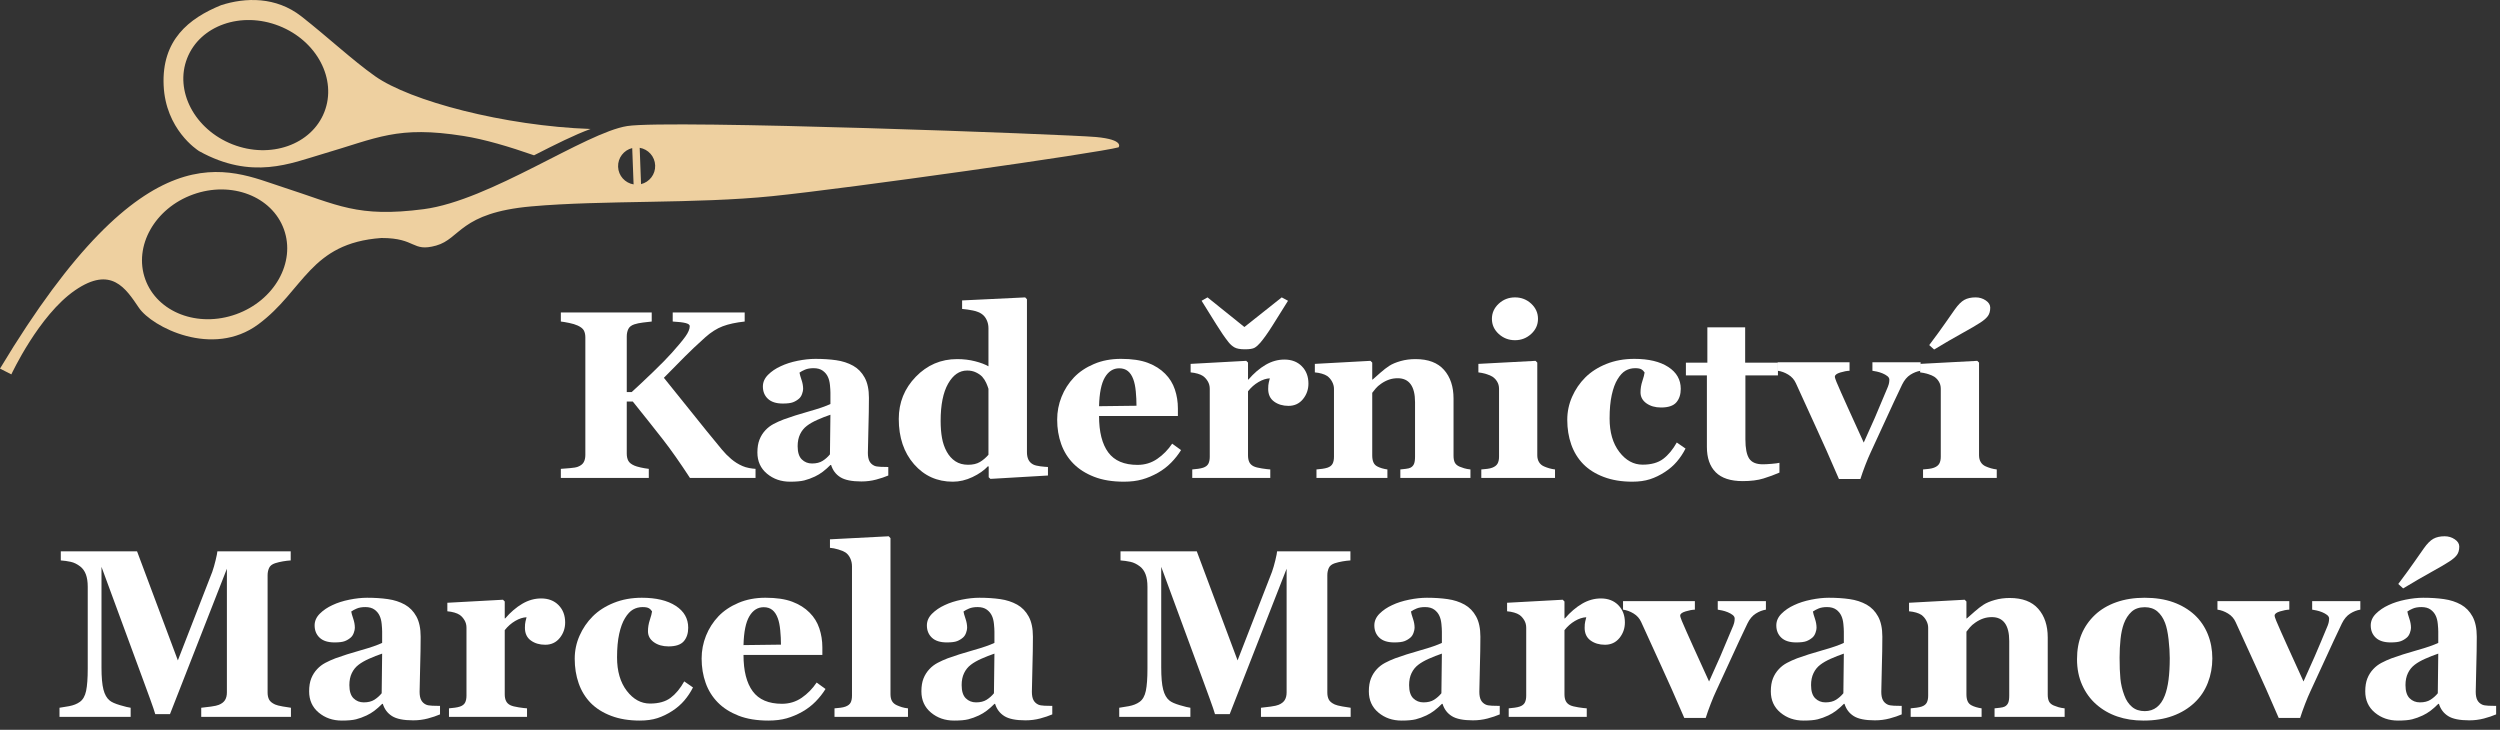 <?xml version="1.0" encoding="UTF-8" standalone="no"?><!DOCTYPE svg PUBLIC "-//W3C//DTD SVG 1.1//EN" "http://www.w3.org/Graphics/SVG/1.1/DTD/svg11.dtd"><svg width="100%" height="100%" viewBox="0 0 161 47" version="1.1" xmlns="http://www.w3.org/2000/svg" xmlns:xlink="http://www.w3.org/1999/xlink" xml:space="preserve" xmlns:serif="http://www.serif.com/" style="fill-rule:evenodd;clip-rule:evenodd;stroke-linejoin:round;stroke-miterlimit:1.414;"><rect x="0" y="0" width="161" height="47" fill="#333333" stroke="none"/><path d="M48.656,30.78l-4.222,0c-0.636,-0.976 -1.209,-1.793 -1.72,-2.449c-0.511,-0.656 -1.164,-1.479 -1.961,-2.471l-0.39,0l0,3.35c0,0.181 0.032,0.333 0.097,0.459c0.065,0.125 0.196,0.23 0.391,0.315c0.09,0.04 0.224,0.08 0.402,0.12c0.178,0.04 0.354,0.07 0.529,0.09l0,0.586l-5.664,0l0,-0.586c0.136,-0.01 0.327,-0.025 0.575,-0.045c0.248,-0.02 0.422,-0.05 0.522,-0.09c0.18,-0.07 0.306,-0.168 0.376,-0.293c0.07,-0.125 0.105,-0.283 0.105,-0.473l0,-7.557c0,-0.175 -0.03,-0.323 -0.09,-0.443c-0.06,-0.121 -0.191,-0.228 -0.391,-0.323c-0.155,-0.071 -0.343,-0.128 -0.563,-0.173c-0.221,-0.045 -0.398,-0.075 -0.534,-0.09l0,-0.586l5.852,0l0,0.586c-0.155,0.015 -0.342,0.036 -0.559,0.064c-0.218,0.027 -0.405,0.066 -0.56,0.116c-0.195,0.065 -0.326,0.168 -0.391,0.308c-0.065,0.14 -0.097,0.295 -0.097,0.466l0,3.59l0.315,0c0.391,-0.355 0.846,-0.783 1.367,-1.284c0.521,-0.501 0.924,-0.912 1.21,-1.232c0.4,-0.446 0.695,-0.799 0.882,-1.059c0.188,-0.261 0.282,-0.486 0.282,-0.676c0,-0.085 -0.09,-0.151 -0.27,-0.196c-0.181,-0.045 -0.456,-0.077 -0.827,-0.097l0,-0.586l4.635,0l0,0.586c-0.56,0.06 -1.03,0.161 -1.411,0.304c-0.38,0.143 -0.758,0.382 -1.133,0.717c-0.534,0.48 -0.975,0.897 -1.323,1.249c-0.347,0.353 -0.793,0.804 -1.337,1.354c0.48,0.587 1.057,1.305 1.733,2.154c0.675,0.85 1.348,1.678 2.018,2.485c0.17,0.205 0.365,0.402 0.585,0.59c0.22,0.187 0.462,0.339 0.727,0.454c0.125,0.055 0.268,0.098 0.428,0.128c0.16,0.03 0.297,0.047 0.412,0.052l0,0.586Z" style="fill:#fff;fill-rule:nonzero;"/><path d="M57.205,30.623c-0.22,0.095 -0.48,0.182 -0.78,0.262c-0.3,0.081 -0.617,0.121 -0.952,0.121c-0.615,0 -1.067,-0.092 -1.357,-0.275c-0.29,-0.182 -0.487,-0.444 -0.592,-0.785l-0.045,0c-0.171,0.171 -0.335,0.316 -0.493,0.436c-0.158,0.12 -0.328,0.223 -0.508,0.308c-0.236,0.11 -0.463,0.193 -0.681,0.248c-0.218,0.055 -0.523,0.083 -0.914,0.083c-0.582,0 -1.079,-0.172 -1.49,-0.516c-0.411,-0.343 -0.617,-0.798 -0.617,-1.365c0,-0.326 0.045,-0.603 0.136,-0.831c0.09,-0.229 0.218,-0.431 0.383,-0.606c0.151,-0.161 0.325,-0.294 0.523,-0.399c0.198,-0.105 0.415,-0.203 0.651,-0.293c0.451,-0.166 0.993,-0.337 1.625,-0.516c0.632,-0.178 1.094,-0.337 1.385,-0.477l0,-0.721c0,-0.126 -0.01,-0.291 -0.03,-0.496c-0.02,-0.206 -0.063,-0.378 -0.128,-0.519c-0.07,-0.16 -0.181,-0.295 -0.331,-0.405c-0.15,-0.11 -0.348,-0.166 -0.593,-0.166c-0.221,0 -0.405,0.032 -0.553,0.094c-0.148,0.063 -0.267,0.127 -0.357,0.192c0.015,0.1 0.058,0.253 0.128,0.458c0.071,0.206 0.106,0.403 0.106,0.594c0,0.085 -0.023,0.191 -0.068,0.319c-0.045,0.128 -0.11,0.229 -0.196,0.304c-0.115,0.1 -0.245,0.178 -0.388,0.233c-0.143,0.055 -0.363,0.083 -0.659,0.083c-0.422,0 -0.741,-0.102 -0.957,-0.305c-0.216,-0.202 -0.324,-0.467 -0.324,-0.792c0,-0.281 0.112,-0.532 0.334,-0.755c0.223,-0.223 0.495,-0.407 0.816,-0.552c0.315,-0.15 0.678,-0.267 1.089,-0.35c0.41,-0.082 0.791,-0.123 1.142,-0.123c0.485,0 0.931,0.028 1.337,0.086c0.405,0.058 0.771,0.176 1.096,0.357c0.311,0.175 0.558,0.429 0.74,0.762c0.183,0.333 0.275,0.768 0.275,1.304c0,0.565 -0.012,1.237 -0.034,2.013c-0.023,0.776 -0.034,1.287 -0.034,1.532c0,0.226 0.034,0.403 0.101,0.534c0.068,0.13 0.172,0.227 0.312,0.293c0.085,0.04 0.219,0.063 0.402,0.071c0.183,0.007 0.349,0.011 0.5,0.011l0,0.549Zm-3.726,-3.914c-0.282,0.095 -0.561,0.204 -0.837,0.327c-0.277,0.123 -0.503,0.253 -0.679,0.388c-0.186,0.141 -0.331,0.32 -0.437,0.539c-0.105,0.218 -0.158,0.475 -0.158,0.771c0,0.392 0.089,0.676 0.267,0.851c0.179,0.176 0.399,0.264 0.66,0.264c0.276,0 0.504,-0.057 0.682,-0.17c0.179,-0.113 0.336,-0.252 0.471,-0.418l0.031,-2.552Z" style="fill:#fff;fill-rule:nonzero;"/><path d="M67.489,30.623l-3.704,0.217l-0.113,-0.105l0,-0.691l-0.052,-0.015c-0.245,0.266 -0.576,0.497 -0.994,0.695c-0.418,0.198 -0.839,0.297 -1.264,0.297c-1.011,0 -1.843,-0.376 -2.499,-1.127c-0.655,-0.751 -0.982,-1.723 -0.982,-2.915c0,-1.056 0.366,-1.963 1.099,-2.719c0.733,-0.756 1.619,-1.134 2.659,-1.134c0.41,0 0.796,0.046 1.156,0.139c0.36,0.092 0.647,0.201 0.862,0.326l0,-2.456c0,-0.185 -0.037,-0.359 -0.112,-0.522c-0.075,-0.163 -0.176,-0.289 -0.301,-0.38c-0.155,-0.11 -0.349,-0.189 -0.582,-0.236c-0.233,-0.048 -0.467,-0.082 -0.702,-0.102l0,-0.548l4.063,-0.195l0.113,0.12l0,9.848c0,0.19 0.032,0.351 0.094,0.481c0.062,0.13 0.163,0.233 0.302,0.308c0.105,0.055 0.258,0.095 0.46,0.12c0.201,0.025 0.367,0.04 0.497,0.045l0,0.549Zm-3.832,-1.338l0,-4.244c-0.035,-0.115 -0.083,-0.243 -0.146,-0.383c-0.062,-0.14 -0.148,-0.273 -0.258,-0.398c-0.1,-0.105 -0.234,-0.198 -0.401,-0.278c-0.168,-0.08 -0.356,-0.12 -0.566,-0.12c-0.5,0 -0.909,0.283 -1.229,0.849c-0.32,0.565 -0.48,1.364 -0.48,2.396c0,0.406 0.029,0.77 0.087,1.093c0.057,0.323 0.158,0.617 0.303,0.883c0.145,0.265 0.331,0.473 0.558,0.623c0.228,0.15 0.501,0.225 0.821,0.225c0.305,0 0.557,-0.058 0.757,-0.176c0.2,-0.118 0.385,-0.274 0.554,-0.47Z" style="fill:#fff;fill-rule:nonzero;"/><path d="M76.06,28.985c-0.176,0.285 -0.387,0.555 -0.635,0.807c-0.248,0.253 -0.53,0.47 -0.845,0.65c-0.336,0.191 -0.675,0.335 -1.018,0.432c-0.343,0.098 -0.737,0.147 -1.183,0.147c-0.741,0 -1.381,-0.105 -1.919,-0.316c-0.539,-0.21 -0.983,-0.493 -1.334,-0.849c-0.35,-0.355 -0.612,-0.775 -0.785,-1.258c-0.173,-0.483 -0.259,-1.008 -0.259,-1.574c0,-0.511 0.094,-1 0.282,-1.468c0.187,-0.469 0.454,-0.885 0.8,-1.251c0.34,-0.356 0.77,-0.644 1.288,-0.864c0.518,-0.22 1.098,-0.33 1.739,-0.33c0.701,0 1.277,0.085 1.728,0.255c0.451,0.17 0.824,0.406 1.119,0.706c0.286,0.286 0.493,0.622 0.624,1.01c0.13,0.389 0.195,0.795 0.195,1.221l0,0.488l-5.078,0c0,1.027 0.198,1.808 0.593,2.344c0.396,0.536 1.024,0.804 1.886,0.804c0.471,0 0.894,-0.129 1.269,-0.387c0.376,-0.258 0.696,-0.585 0.962,-0.98l0.571,0.413Zm-2.87,-2.855c0,-0.3 -0.015,-0.608 -0.045,-0.924c-0.03,-0.315 -0.083,-0.573 -0.158,-0.773c-0.085,-0.236 -0.201,-0.414 -0.349,-0.534c-0.148,-0.12 -0.334,-0.18 -0.56,-0.18c-0.385,0 -0.693,0.195 -0.924,0.586c-0.23,0.391 -0.355,1.009 -0.375,1.855l2.411,-0.03Z" style="fill:#fff;fill-rule:nonzero;"/><path d="M84.263,24.703c0,0.381 -0.118,0.715 -0.353,1.003c-0.236,0.288 -0.546,0.432 -0.932,0.432c-0.365,0 -0.674,-0.092 -0.927,-0.277c-0.253,-0.184 -0.38,-0.456 -0.38,-0.815c0,-0.175 0.013,-0.311 0.038,-0.408c0.025,-0.097 0.047,-0.188 0.067,-0.273c-0.23,0.01 -0.473,0.089 -0.728,0.238c-0.256,0.149 -0.481,0.348 -0.676,0.596l0,4.124c0,0.175 0.027,0.32 0.082,0.436c0.055,0.115 0.148,0.205 0.278,0.27c0.11,0.055 0.289,0.102 0.537,0.139c0.248,0.038 0.427,0.059 0.537,0.064l0,0.548l-5.025,0l0,-0.548c0.125,-0.01 0.252,-0.024 0.379,-0.041c0.128,-0.018 0.237,-0.042 0.327,-0.072c0.16,-0.055 0.27,-0.14 0.331,-0.255c0.06,-0.115 0.09,-0.266 0.09,-0.451l0,-4.372c0,-0.18 -0.043,-0.342 -0.128,-0.484c-0.085,-0.143 -0.188,-0.257 -0.308,-0.342c-0.09,-0.06 -0.204,-0.11 -0.342,-0.15c-0.137,-0.041 -0.289,-0.068 -0.454,-0.083l0,-0.548l3.583,-0.196l0.113,0.113l0,1.089l0.03,0c0.345,-0.4 0.712,-0.715 1.1,-0.943c0.388,-0.227 0.793,-0.341 1.213,-0.341c0.466,0 0.841,0.144 1.123,0.432c0.283,0.288 0.425,0.659 0.425,1.115Zm-1.315,-5.333c-0.4,0.641 -0.741,1.184 -1.021,1.63c-0.281,0.445 -0.534,0.801 -0.759,1.066c-0.13,0.151 -0.253,0.26 -0.368,0.327c-0.115,0.068 -0.326,0.102 -0.631,0.102c-0.301,0 -0.522,-0.041 -0.665,-0.121c-0.143,-0.08 -0.272,-0.192 -0.387,-0.338c-0.235,-0.295 -0.502,-0.683 -0.8,-1.164c-0.298,-0.481 -0.61,-0.982 -0.935,-1.502l0.383,-0.218l2.374,1.908l2.404,-1.908l0.405,0.218Z" style="fill:#fff;fill-rule:nonzero;"/><path d="M94.697,30.78l-4.515,0l0,-0.548c0.096,-0.01 0.211,-0.023 0.346,-0.038c0.135,-0.015 0.238,-0.04 0.308,-0.075c0.105,-0.055 0.18,-0.135 0.225,-0.24c0.045,-0.105 0.068,-0.261 0.068,-0.466l0,-3.516c0,-0.51 -0.094,-0.895 -0.283,-1.153c-0.188,-0.258 -0.465,-0.386 -0.832,-0.386c-0.201,0 -0.388,0.03 -0.561,0.09c-0.173,0.06 -0.343,0.147 -0.509,0.263c-0.145,0.1 -0.262,0.202 -0.35,0.308c-0.088,0.105 -0.162,0.197 -0.222,0.278l0,4.033c0,0.176 0.025,0.322 0.075,0.44c0.05,0.118 0.133,0.207 0.248,0.267c0.08,0.045 0.18,0.085 0.3,0.12c0.121,0.035 0.238,0.06 0.354,0.075l0,0.548l-4.568,0l0,-0.548c0.125,-0.01 0.252,-0.024 0.38,-0.041c0.127,-0.018 0.236,-0.042 0.326,-0.072c0.161,-0.055 0.271,-0.14 0.331,-0.255c0.06,-0.115 0.09,-0.266 0.09,-0.451l0,-4.372c0,-0.155 -0.04,-0.308 -0.12,-0.458c-0.08,-0.15 -0.185,-0.273 -0.316,-0.368c-0.09,-0.06 -0.204,-0.11 -0.341,-0.15c-0.138,-0.041 -0.29,-0.068 -0.455,-0.083l0,-0.548l3.583,-0.196l0.113,0.113l0,1.089l0.03,0c0.14,-0.125 0.311,-0.275 0.511,-0.451c0.2,-0.175 0.385,-0.318 0.556,-0.428c0.185,-0.12 0.428,-0.223 0.728,-0.308c0.301,-0.085 0.621,-0.127 0.962,-0.127c0.816,0 1.428,0.231 1.837,0.694c0.408,0.464 0.612,1.078 0.612,1.845l0,3.681c0,0.185 0.027,0.333 0.082,0.443c0.056,0.11 0.158,0.198 0.308,0.263c0.081,0.035 0.18,0.07 0.297,0.105c0.118,0.035 0.252,0.06 0.402,0.075l0,0.548Z" style="fill:#fff;fill-rule:nonzero;"/><path d="M100.143,30.78l-4.747,0l0,-0.548c0.13,-0.01 0.258,-0.023 0.383,-0.038c0.125,-0.015 0.233,-0.04 0.323,-0.075c0.16,-0.06 0.273,-0.146 0.338,-0.259c0.065,-0.113 0.098,-0.262 0.098,-0.447l0,-4.372c0,-0.175 -0.041,-0.329 -0.121,-0.462c-0.08,-0.133 -0.18,-0.239 -0.3,-0.319c-0.09,-0.06 -0.227,-0.118 -0.41,-0.173c-0.182,-0.055 -0.349,-0.09 -0.499,-0.105l0,-0.548l3.681,-0.196l0.112,0.113l0,5.964c0,0.176 0.038,0.325 0.113,0.447c0.075,0.123 0.183,0.215 0.323,0.275c0.1,0.045 0.211,0.085 0.331,0.12c0.12,0.035 0.245,0.06 0.375,0.075l0,0.548Zm-1.096,-10.246c0,0.381 -0.147,0.705 -0.44,0.973c-0.293,0.268 -0.64,0.402 -1.04,0.402c-0.406,0 -0.755,-0.134 -1.048,-0.402c-0.293,-0.268 -0.44,-0.592 -0.44,-0.973c0,-0.381 0.147,-0.706 0.44,-0.977c0.293,-0.27 0.642,-0.405 1.048,-0.405c0.405,0 0.753,0.135 1.044,0.405c0.29,0.271 0.436,0.596 0.436,0.977Z" style="fill:#fff;fill-rule:nonzero;"/><path d="M105.124,31.021c-0.696,0 -1.311,-0.102 -1.844,-0.305c-0.534,-0.202 -0.973,-0.479 -1.319,-0.83c-0.345,-0.355 -0.603,-0.776 -0.774,-1.262c-0.17,-0.485 -0.255,-1.014 -0.255,-1.585c0,-0.521 0.104,-1.016 0.312,-1.487c0.208,-0.471 0.489,-0.884 0.845,-1.24c0.366,-0.365 0.82,-0.657 1.363,-0.875c0.544,-0.218 1.143,-0.326 1.799,-0.326c0.922,0 1.651,0.174 2.186,0.522c0.536,0.348 0.804,0.817 0.804,1.408c0,0.361 -0.095,0.651 -0.285,0.872c-0.19,0.22 -0.519,0.33 -0.984,0.33c-0.376,0 -0.69,-0.09 -0.943,-0.27c-0.253,-0.181 -0.379,-0.416 -0.379,-0.707c0,-0.245 0.04,-0.488 0.12,-0.728c0.08,-0.241 0.128,-0.423 0.143,-0.549c-0.056,-0.09 -0.126,-0.159 -0.211,-0.206c-0.085,-0.048 -0.218,-0.072 -0.398,-0.072c-0.225,0 -0.431,0.053 -0.616,0.158c-0.185,0.105 -0.358,0.291 -0.518,0.556c-0.155,0.251 -0.279,0.586 -0.372,1.007c-0.093,0.42 -0.139,0.926 -0.139,1.517c0,0.892 0.209,1.61 0.627,2.156c0.418,0.546 0.918,0.819 1.499,0.819c0.556,0 0.998,-0.124 1.326,-0.372c0.328,-0.248 0.619,-0.6 0.875,-1.055l0.563,0.39c-0.155,0.306 -0.34,0.585 -0.556,0.838c-0.215,0.253 -0.473,0.477 -0.773,0.672c-0.316,0.206 -0.636,0.361 -0.962,0.466c-0.325,0.105 -0.704,0.158 -1.134,0.158Z" style="fill:#fff;fill-rule:nonzero;"/><path d="M114.596,30.435c-0.32,0.14 -0.663,0.266 -1.029,0.379c-0.365,0.113 -0.811,0.169 -1.337,0.169c-0.781,0 -1.361,-0.19 -1.739,-0.57c-0.378,-0.38 -0.567,-0.923 -0.567,-1.628l0,-4.608l-1.352,0l0,-0.819l1.382,0l0,-2.276l2.434,0l0,2.276l2.111,0l0,0.819l-2.096,0l0,4.111c0,0.586 0.082,1.001 0.245,1.246c0.163,0.245 0.456,0.367 0.878,0.367c0.136,0 0.324,-0.01 0.565,-0.03c0.242,-0.02 0.41,-0.042 0.505,-0.067l0,0.631Z" style="fill:#fff;fill-rule:nonzero;"/><path d="M123.686,23.877c-0.225,0.035 -0.444,0.12 -0.657,0.255c-0.213,0.135 -0.39,0.346 -0.53,0.631c-0.35,0.731 -0.695,1.469 -1.033,2.212c-0.338,0.744 -0.67,1.464 -0.995,2.16c-0.1,0.211 -0.214,0.481 -0.342,0.811c-0.128,0.331 -0.234,0.631 -0.319,0.902l-1.382,0c-0.576,-1.337 -1.068,-2.447 -1.477,-3.328c-0.408,-0.881 -0.84,-1.828 -1.295,-2.839c-0.106,-0.236 -0.27,-0.421 -0.492,-0.556c-0.223,-0.136 -0.45,-0.218 -0.68,-0.248l0,-0.549l4.627,0l0,0.549c-0.17,0.005 -0.37,0.042 -0.6,0.112c-0.231,0.071 -0.346,0.161 -0.346,0.271c0,0.03 0.01,0.075 0.03,0.135c0.02,0.06 0.045,0.128 0.075,0.203c0.161,0.38 0.403,0.928 0.727,1.644c0.324,0.716 0.667,1.469 1.028,2.26c0.25,-0.545 0.489,-1.08 0.717,-1.603c0.227,-0.523 0.508,-1.19 0.843,-2.001c0.045,-0.12 0.072,-0.217 0.079,-0.293c0.008,-0.075 0.011,-0.125 0.011,-0.15c0,-0.09 -0.044,-0.169 -0.131,-0.236c-0.088,-0.068 -0.192,-0.127 -0.313,-0.177c-0.125,-0.05 -0.246,-0.088 -0.361,-0.113c-0.116,-0.025 -0.211,-0.042 -0.286,-0.052l0,-0.549l3.102,0l0,0.549Z" style="fill:#fff;fill-rule:nonzero;"/><path d="M128.591,30.78l-4.747,0l0,-0.548c0.13,-0.01 0.258,-0.023 0.383,-0.038c0.125,-0.015 0.233,-0.04 0.323,-0.075c0.16,-0.06 0.273,-0.146 0.338,-0.259c0.065,-0.113 0.098,-0.262 0.098,-0.447l0,-4.372c0,-0.175 -0.04,-0.329 -0.121,-0.462c-0.08,-0.133 -0.18,-0.239 -0.3,-0.319c-0.09,-0.06 -0.227,-0.118 -0.41,-0.173c-0.182,-0.055 -0.349,-0.09 -0.499,-0.105l0,-0.548l3.681,-0.196l0.113,0.113l0,5.964c0,0.176 0.037,0.325 0.112,0.447c0.075,0.123 0.183,0.215 0.323,0.275c0.1,0.045 0.211,0.085 0.331,0.12c0.12,0.035 0.245,0.06 0.375,0.075l0,0.548Zm-0.42,-10.967c0,0.225 -0.052,0.407 -0.154,0.544c-0.103,0.138 -0.267,0.28 -0.492,0.425c-0.246,0.16 -0.634,0.387 -1.165,0.68c-0.531,0.293 -1.132,0.642 -1.803,1.048l-0.315,-0.286c0.441,-0.586 0.781,-1.053 1.022,-1.401c0.24,-0.348 0.448,-0.645 0.623,-0.89c0.215,-0.306 0.421,-0.512 0.616,-0.62c0.195,-0.107 0.438,-0.161 0.729,-0.161c0.24,0 0.457,0.065 0.649,0.195c0.193,0.13 0.29,0.285 0.29,0.466Z" style="fill:#fff;fill-rule:nonzero;"/><path d="M18.736,46.165l-5.777,0l0,-0.586c0.17,-0.015 0.379,-0.04 0.627,-0.075c0.248,-0.035 0.417,-0.073 0.507,-0.113c0.186,-0.075 0.318,-0.178 0.399,-0.308c0.08,-0.13 0.12,-0.295 0.12,-0.496l0,-7.962l-3.666,9.367l-0.947,0c-0.045,-0.165 -0.156,-0.493 -0.334,-0.984c-0.178,-0.491 -0.322,-0.884 -0.432,-1.179l-2.697,-7.325l0,6.483c0,0.621 0.042,1.093 0.124,1.416c0.083,0.323 0.217,0.56 0.402,0.71c0.125,0.105 0.349,0.206 0.673,0.301c0.323,0.095 0.549,0.15 0.679,0.165l0,0.586l-4.582,0l0,-0.586c0.125,-0.015 0.329,-0.049 0.612,-0.101c0.283,-0.053 0.515,-0.144 0.695,-0.275c0.2,-0.14 0.336,-0.376 0.406,-0.709c0.07,-0.334 0.105,-0.808 0.105,-1.424l0,-5.281c0,-0.32 -0.04,-0.587 -0.12,-0.8c-0.08,-0.213 -0.201,-0.382 -0.361,-0.507c-0.2,-0.155 -0.405,-0.255 -0.616,-0.301c-0.21,-0.045 -0.423,-0.075 -0.638,-0.09l0,-0.586l4.911,0l2.628,7.024l2.215,-5.7c0.075,-0.211 0.147,-0.461 0.217,-0.752c0.07,-0.291 0.108,-0.481 0.113,-0.572l4.722,0l0,0.586c-0.16,0.01 -0.328,0.03 -0.503,0.06c-0.176,0.03 -0.344,0.071 -0.504,0.121c-0.195,0.065 -0.324,0.167 -0.387,0.308c-0.062,0.14 -0.094,0.295 -0.094,0.465l0,7.55c0,0.18 0.032,0.332 0.094,0.454c0.063,0.123 0.192,0.23 0.387,0.32c0.1,0.045 0.264,0.087 0.492,0.127c0.228,0.04 0.405,0.068 0.53,0.083l0,0.586Z" style="fill:#fff;fill-rule:nonzero;"/><path d="M28.336,46.007c-0.22,0.095 -0.48,0.183 -0.78,0.263c-0.3,0.08 -0.617,0.12 -0.952,0.12c-0.615,0 -1.067,-0.091 -1.357,-0.274c-0.29,-0.183 -0.487,-0.444 -0.592,-0.785l-0.045,0c-0.171,0.17 -0.335,0.316 -0.493,0.436c-0.158,0.12 -0.327,0.223 -0.508,0.308c-0.236,0.11 -0.462,0.193 -0.681,0.248c-0.218,0.055 -0.523,0.082 -0.914,0.082c-0.582,0 -1.078,-0.171 -1.49,-0.515c-0.411,-0.344 -0.616,-0.799 -0.616,-1.366c0,-0.325 0.045,-0.603 0.135,-0.831c0.09,-0.228 0.218,-0.43 0.384,-0.605c0.15,-0.161 0.324,-0.294 0.522,-0.399c0.199,-0.106 0.416,-0.203 0.651,-0.294c0.452,-0.165 0.993,-0.337 1.625,-0.515c0.633,-0.178 1.094,-0.337 1.385,-0.478l0,-0.721c0,-0.125 -0.01,-0.29 -0.03,-0.496c-0.02,-0.205 -0.063,-0.378 -0.128,-0.518c-0.07,-0.16 -0.18,-0.295 -0.331,-0.406c-0.15,-0.11 -0.348,-0.165 -0.593,-0.165c-0.221,0 -0.405,0.031 -0.553,0.094c-0.147,0.063 -0.266,0.126 -0.356,0.192c0.015,0.1 0.057,0.252 0.128,0.458c0.07,0.205 0.105,0.403 0.105,0.593c0,0.085 -0.022,0.192 -0.068,0.32c-0.045,0.127 -0.11,0.229 -0.196,0.304c-0.115,0.1 -0.244,0.178 -0.388,0.233c-0.143,0.055 -0.362,0.082 -0.659,0.082c-0.422,0 -0.741,-0.101 -0.957,-0.304c-0.215,-0.203 -0.323,-0.467 -0.323,-0.792c0,-0.281 0.111,-0.533 0.334,-0.755c0.223,-0.223 0.494,-0.407 0.815,-0.553c0.315,-0.15 0.678,-0.266 1.089,-0.349c0.411,-0.083 0.791,-0.124 1.142,-0.124c0.486,0 0.931,0.029 1.337,0.087c0.406,0.057 0.771,0.176 1.097,0.356c0.31,0.176 0.557,0.43 0.74,0.763c0.182,0.333 0.274,0.767 0.274,1.303c0,0.566 -0.011,1.237 -0.034,2.013c-0.022,0.777 -0.034,1.287 -0.034,1.533c0,0.225 0.034,0.403 0.102,0.533c0.067,0.13 0.171,0.228 0.311,0.293c0.086,0.04 0.22,0.064 0.402,0.072c0.183,0.007 0.35,0.011 0.5,0.011l0,0.548Zm-3.726,-3.914c-0.282,0.096 -0.56,0.205 -0.837,0.328c-0.276,0.123 -0.502,0.252 -0.678,0.388c-0.186,0.14 -0.332,0.32 -0.438,0.538c-0.105,0.219 -0.158,0.476 -0.158,0.772c0,0.392 0.089,0.675 0.268,0.851c0.178,0.176 0.398,0.263 0.659,0.263c0.277,0 0.504,-0.056 0.683,-0.169c0.178,-0.113 0.335,-0.252 0.471,-0.418l0.03,-2.553Z" style="fill:#fff;fill-rule:nonzero;"/><path d="M36.396,40.088c0,0.38 -0.117,0.715 -0.353,1.003c-0.235,0.288 -0.546,0.431 -0.931,0.431c-0.366,0 -0.675,-0.092 -0.928,-0.276c-0.253,-0.185 -0.379,-0.457 -0.379,-0.816c0,-0.174 0.012,-0.31 0.037,-0.407c0.025,-0.098 0.048,-0.189 0.068,-0.273c-0.231,0.01 -0.473,0.089 -0.729,0.238c-0.255,0.149 -0.481,0.347 -0.676,0.595l0,4.125c0,0.175 0.028,0.32 0.083,0.435c0.055,0.115 0.147,0.206 0.278,0.271c0.11,0.055 0.289,0.101 0.537,0.139c0.248,0.037 0.427,0.059 0.537,0.064l0,0.548l-5.026,0l0,-0.548c0.126,-0.01 0.252,-0.024 0.38,-0.042c0.127,-0.017 0.236,-0.041 0.326,-0.071c0.161,-0.055 0.271,-0.14 0.331,-0.256c0.06,-0.115 0.09,-0.265 0.09,-0.45l0,-4.372c0,-0.181 -0.042,-0.342 -0.128,-0.485c-0.085,-0.143 -0.187,-0.256 -0.308,-0.342c-0.09,-0.06 -0.204,-0.11 -0.341,-0.15c-0.138,-0.04 -0.29,-0.067 -0.455,-0.082l0,-0.549l3.583,-0.195l0.113,0.113l0,1.089l0.03,0c0.346,-0.401 0.712,-0.715 1.101,-0.943c0.388,-0.228 0.792,-0.342 1.213,-0.342c0.466,0 0.84,0.144 1.123,0.432c0.283,0.288 0.424,0.66 0.424,1.116Z" style="fill:#fff;fill-rule:nonzero;"/><path d="M41.204,46.405c-0.696,0 -1.311,-0.101 -1.844,-0.304c-0.534,-0.203 -0.973,-0.479 -1.319,-0.83c-0.345,-0.356 -0.603,-0.776 -0.773,-1.262c-0.171,-0.486 -0.256,-1.014 -0.256,-1.585c0,-0.521 0.104,-1.017 0.312,-1.487c0.208,-0.471 0.49,-0.884 0.845,-1.24c0.366,-0.366 0.82,-0.657 1.364,-0.875c0.543,-0.218 1.143,-0.327 1.799,-0.327c0.921,0 1.65,0.174 2.186,0.522c0.536,0.348 0.803,0.818 0.803,1.409c0,0.36 -0.095,0.651 -0.285,0.871c-0.19,0.22 -0.518,0.331 -0.984,0.331c-0.376,0 -0.69,-0.09 -0.943,-0.271c-0.253,-0.18 -0.379,-0.415 -0.379,-0.706c0,-0.245 0.04,-0.488 0.12,-0.729c0.08,-0.24 0.128,-0.423 0.143,-0.548c-0.055,-0.09 -0.125,-0.159 -0.211,-0.207c-0.085,-0.047 -0.217,-0.071 -0.398,-0.071c-0.225,0 -0.43,0.053 -0.616,0.158c-0.185,0.105 -0.358,0.29 -0.518,0.556c-0.155,0.25 -0.279,0.586 -0.372,1.006c-0.093,0.421 -0.139,0.927 -0.139,1.518c0,0.891 0.209,1.61 0.627,2.156c0.419,0.546 0.918,0.819 1.499,0.819c0.556,0 0.998,-0.124 1.326,-0.372c0.328,-0.248 0.62,-0.6 0.875,-1.056l0.563,0.391c-0.155,0.305 -0.34,0.585 -0.555,0.837c-0.216,0.253 -0.474,0.478 -0.774,0.673c-0.316,0.205 -0.636,0.36 -0.962,0.466c-0.325,0.105 -0.703,0.157 -1.134,0.157Z" style="fill:#fff;fill-rule:nonzero;"/><path d="M53.163,44.37c-0.175,0.285 -0.387,0.554 -0.635,0.807c-0.248,0.253 -0.529,0.47 -0.845,0.65c-0.335,0.19 -0.675,0.334 -1.018,0.432c-0.343,0.097 -0.737,0.146 -1.183,0.146c-0.741,0 -1.381,-0.105 -1.919,-0.315c-0.538,-0.211 -0.983,-0.493 -1.333,-0.849c-0.351,-0.356 -0.613,-0.775 -0.785,-1.258c-0.173,-0.484 -0.26,-1.008 -0.26,-1.574c0,-0.511 0.094,-1 0.282,-1.469c0.188,-0.468 0.455,-0.885 0.8,-1.25c0.341,-0.356 0.77,-0.644 1.288,-0.864c0.519,-0.221 1.098,-0.331 1.739,-0.331c0.702,0 1.277,0.085 1.728,0.256c0.451,0.17 0.824,0.405 1.119,0.706c0.286,0.285 0.494,0.622 0.624,1.01c0.13,0.388 0.195,0.795 0.195,1.221l0,0.488l-5.078,0c0,1.027 0.198,1.808 0.594,2.344c0.395,0.536 1.024,0.804 1.885,0.804c0.471,0 0.894,-0.129 1.27,-0.387c0.375,-0.258 0.696,-0.585 0.961,-0.981l0.571,0.414Zm-2.869,-2.855c0,-0.3 -0.015,-0.608 -0.046,-0.924c-0.03,-0.315 -0.082,-0.573 -0.157,-0.774c-0.085,-0.235 -0.202,-0.413 -0.35,-0.533c-0.147,-0.12 -0.334,-0.18 -0.559,-0.18c-0.386,0 -0.694,0.195 -0.924,0.586c-0.231,0.39 -0.356,1.009 -0.376,1.855l2.412,-0.03Z" style="fill:#fff;fill-rule:nonzero;"/><path d="M58.474,46.165l-4.732,0l0,-0.548c0.131,-0.01 0.258,-0.023 0.381,-0.038c0.124,-0.015 0.234,-0.04 0.329,-0.075c0.162,-0.06 0.271,-0.147 0.329,-0.259c0.058,-0.113 0.087,-0.262 0.087,-0.447l0,-8.324c0,-0.19 -0.038,-0.366 -0.116,-0.529c-0.078,-0.163 -0.182,-0.287 -0.312,-0.372c-0.1,-0.065 -0.251,-0.128 -0.454,-0.188c-0.203,-0.06 -0.382,-0.095 -0.537,-0.105l0,-0.548l3.785,-0.196l0.113,0.121l0,10.043c0,0.185 0.033,0.336 0.099,0.451c0.065,0.115 0.171,0.205 0.317,0.27c0.101,0.045 0.207,0.085 0.318,0.12c0.111,0.035 0.242,0.061 0.393,0.076l0,0.548Z" style="fill:#fff;fill-rule:nonzero;"/><path d="M67.766,46.007c-0.219,0.095 -0.479,0.183 -0.779,0.263c-0.3,0.08 -0.617,0.12 -0.952,0.12c-0.615,0 -1.067,-0.091 -1.357,-0.274c-0.29,-0.183 -0.488,-0.444 -0.593,-0.785l-0.044,0c-0.171,0.17 -0.335,0.316 -0.493,0.436c-0.158,0.12 -0.328,0.223 -0.508,0.308c-0.236,0.11 -0.463,0.193 -0.681,0.248c-0.218,0.055 -0.523,0.082 -0.914,0.082c-0.582,0 -1.079,-0.171 -1.49,-0.515c-0.411,-0.344 -0.617,-0.799 -0.617,-1.366c0,-0.325 0.045,-0.603 0.135,-0.831c0.091,-0.228 0.219,-0.43 0.384,-0.605c0.151,-0.161 0.325,-0.294 0.523,-0.399c0.198,-0.106 0.415,-0.203 0.651,-0.294c0.451,-0.165 0.993,-0.337 1.625,-0.515c0.632,-0.178 1.094,-0.337 1.385,-0.478l0,-0.721c0,-0.125 -0.01,-0.29 -0.031,-0.496c-0.02,-0.205 -0.062,-0.378 -0.127,-0.518c-0.07,-0.16 -0.181,-0.295 -0.331,-0.406c-0.15,-0.11 -0.348,-0.165 -0.594,-0.165c-0.22,0 -0.404,0.031 -0.552,0.094c-0.148,0.063 -0.267,0.126 -0.357,0.192c0.015,0.1 0.058,0.252 0.128,0.458c0.071,0.205 0.106,0.403 0.106,0.593c0,0.085 -0.023,0.192 -0.068,0.32c-0.045,0.127 -0.111,0.229 -0.196,0.304c-0.116,0.1 -0.245,0.178 -0.388,0.233c-0.143,0.055 -0.363,0.082 -0.659,0.082c-0.422,0 -0.741,-0.101 -0.957,-0.304c-0.216,-0.203 -0.324,-0.467 -0.324,-0.792c0,-0.281 0.111,-0.533 0.334,-0.755c0.223,-0.223 0.495,-0.407 0.815,-0.553c0.316,-0.15 0.679,-0.266 1.09,-0.349c0.41,-0.083 0.791,-0.124 1.141,-0.124c0.486,0 0.932,0.029 1.338,0.087c0.405,0.057 0.771,0.176 1.096,0.356c0.311,0.176 0.558,0.43 0.74,0.763c0.183,0.333 0.274,0.767 0.274,1.303c0,0.566 -0.011,1.237 -0.033,2.013c-0.023,0.777 -0.034,1.287 -0.034,1.533c0,0.225 0.034,0.403 0.101,0.533c0.068,0.13 0.172,0.228 0.312,0.293c0.085,0.04 0.219,0.064 0.402,0.072c0.183,0.007 0.349,0.011 0.499,0.011l0,0.548Zm-3.725,-3.914c-0.282,0.096 -0.561,0.205 -0.837,0.328c-0.277,0.123 -0.503,0.252 -0.679,0.388c-0.186,0.14 -0.331,0.32 -0.437,0.538c-0.106,0.219 -0.158,0.476 -0.158,0.772c0,0.392 0.089,0.675 0.267,0.851c0.179,0.176 0.399,0.263 0.66,0.263c0.276,0 0.504,-0.056 0.682,-0.169c0.179,-0.113 0.336,-0.252 0.471,-0.418l0.031,-2.553Z" style="fill:#fff;fill-rule:nonzero;"/><path d="M86.982,46.165l-5.776,0l0,-0.586c0.17,-0.015 0.379,-0.04 0.627,-0.075c0.248,-0.035 0.417,-0.073 0.507,-0.113c0.185,-0.075 0.318,-0.178 0.398,-0.308c0.08,-0.13 0.12,-0.295 0.12,-0.496l0,-7.962l-3.666,9.367l-0.946,0c-0.045,-0.165 -0.157,-0.493 -0.335,-0.984c-0.177,-0.491 -0.321,-0.884 -0.431,-1.179l-2.697,-7.325l0,6.483c0,0.621 0.041,1.093 0.124,1.416c0.082,0.323 0.216,0.56 0.402,0.71c0.125,0.105 0.349,0.206 0.672,0.301c0.323,0.095 0.55,0.15 0.68,0.165l0,0.586l-4.583,0l0,-0.586c0.126,-0.015 0.33,-0.049 0.613,-0.101c0.283,-0.053 0.514,-0.144 0.694,-0.275c0.201,-0.14 0.336,-0.376 0.406,-0.709c0.07,-0.334 0.105,-0.808 0.105,-1.424l0,-5.281c0,-0.32 -0.04,-0.587 -0.12,-0.8c-0.08,-0.213 -0.2,-0.382 -0.36,-0.507c-0.201,-0.155 -0.406,-0.255 -0.616,-0.301c-0.211,-0.045 -0.424,-0.075 -0.639,-0.09l0,-0.586l4.912,0l2.627,7.024l2.215,-5.7c0.075,-0.211 0.148,-0.461 0.218,-0.752c0.07,-0.291 0.107,-0.481 0.112,-0.572l4.722,0l0,0.586c-0.16,0.01 -0.328,0.03 -0.503,0.06c-0.175,0.03 -0.343,0.071 -0.503,0.121c-0.196,0.065 -0.325,0.167 -0.387,0.308c-0.063,0.14 -0.094,0.295 -0.094,0.465l0,7.55c0,0.18 0.031,0.332 0.094,0.454c0.062,0.123 0.191,0.23 0.387,0.32c0.1,0.045 0.264,0.087 0.492,0.127c0.228,0.04 0.404,0.068 0.529,0.083l0,0.586Z" style="fill:#fff;fill-rule:nonzero;"/><path d="M96.583,46.007c-0.22,0.095 -0.48,0.183 -0.78,0.263c-0.3,0.08 -0.617,0.12 -0.952,0.12c-0.615,0 -1.067,-0.091 -1.357,-0.274c-0.29,-0.183 -0.487,-0.444 -0.592,-0.785l-0.045,0c-0.171,0.17 -0.335,0.316 -0.493,0.436c-0.158,0.12 -0.327,0.223 -0.508,0.308c-0.236,0.11 -0.463,0.193 -0.681,0.248c-0.218,0.055 -0.523,0.082 -0.914,0.082c-0.582,0 -1.079,-0.171 -1.49,-0.515c-0.411,-0.344 -0.617,-0.799 -0.617,-1.366c0,-0.325 0.045,-0.603 0.136,-0.831c0.09,-0.228 0.218,-0.43 0.383,-0.605c0.151,-0.161 0.325,-0.294 0.523,-0.399c0.198,-0.106 0.415,-0.203 0.651,-0.294c0.451,-0.165 0.993,-0.337 1.625,-0.515c0.632,-0.178 1.094,-0.337 1.385,-0.478l0,-0.721c0,-0.125 -0.01,-0.29 -0.03,-0.496c-0.02,-0.205 -0.063,-0.378 -0.128,-0.518c-0.07,-0.16 -0.181,-0.295 -0.331,-0.406c-0.15,-0.11 -0.348,-0.165 -0.593,-0.165c-0.221,0 -0.405,0.031 -0.553,0.094c-0.148,0.063 -0.267,0.126 -0.357,0.192c0.015,0.1 0.058,0.252 0.128,0.458c0.071,0.205 0.106,0.403 0.106,0.593c0,0.085 -0.023,0.192 -0.068,0.32c-0.045,0.127 -0.11,0.229 -0.196,0.304c-0.115,0.1 -0.245,0.178 -0.388,0.233c-0.143,0.055 -0.363,0.082 -0.659,0.082c-0.422,0 -0.741,-0.101 -0.957,-0.304c-0.216,-0.203 -0.324,-0.467 -0.324,-0.792c0,-0.281 0.112,-0.533 0.334,-0.755c0.223,-0.223 0.495,-0.407 0.816,-0.553c0.315,-0.15 0.678,-0.266 1.089,-0.349c0.41,-0.083 0.791,-0.124 1.142,-0.124c0.485,0 0.931,0.029 1.337,0.087c0.405,0.057 0.771,0.176 1.096,0.356c0.311,0.176 0.558,0.43 0.74,0.763c0.183,0.333 0.275,0.767 0.275,1.303c0,0.566 -0.012,1.237 -0.034,2.013c-0.023,0.777 -0.034,1.287 -0.034,1.533c0,0.225 0.034,0.403 0.101,0.533c0.068,0.13 0.172,0.228 0.312,0.293c0.085,0.04 0.219,0.064 0.402,0.072c0.183,0.007 0.349,0.011 0.5,0.011l0,0.548Zm-3.726,-3.914c-0.282,0.096 -0.561,0.205 -0.837,0.328c-0.277,0.123 -0.503,0.252 -0.679,0.388c-0.186,0.14 -0.331,0.32 -0.437,0.538c-0.105,0.219 -0.158,0.476 -0.158,0.772c0,0.392 0.089,0.675 0.267,0.851c0.179,0.176 0.399,0.263 0.66,0.263c0.276,0 0.504,-0.056 0.682,-0.169c0.179,-0.113 0.336,-0.252 0.471,-0.418l0.031,-2.553Z" style="fill:#fff;fill-rule:nonzero;"/><path d="M104.643,40.088c0,0.38 -0.118,0.715 -0.353,1.003c-0.235,0.288 -0.546,0.431 -0.932,0.431c-0.365,0 -0.674,-0.092 -0.927,-0.276c-0.253,-0.185 -0.38,-0.457 -0.38,-0.816c0,-0.174 0.013,-0.31 0.038,-0.407c0.025,-0.098 0.048,-0.189 0.068,-0.273c-0.231,0.01 -0.474,0.089 -0.729,0.238c-0.256,0.149 -0.481,0.347 -0.676,0.595l0,4.125c0,0.175 0.027,0.32 0.082,0.435c0.056,0.115 0.148,0.206 0.278,0.271c0.111,0.055 0.29,0.101 0.537,0.139c0.248,0.037 0.427,0.059 0.538,0.064l0,0.548l-5.026,0l0,-0.548c0.125,-0.01 0.252,-0.024 0.379,-0.042c0.128,-0.017 0.237,-0.041 0.327,-0.071c0.16,-0.055 0.271,-0.14 0.331,-0.256c0.06,-0.115 0.09,-0.265 0.09,-0.45l0,-4.372c0,-0.181 -0.043,-0.342 -0.128,-0.485c-0.085,-0.143 -0.188,-0.256 -0.308,-0.342c-0.09,-0.06 -0.204,-0.11 -0.342,-0.15c-0.137,-0.04 -0.289,-0.067 -0.454,-0.082l0,-0.549l3.583,-0.195l0.113,0.113l0,1.089l0.03,0c0.345,-0.401 0.712,-0.715 1.1,-0.943c0.388,-0.228 0.793,-0.342 1.214,-0.342c0.465,0 0.84,0.144 1.123,0.432c0.283,0.288 0.424,0.66 0.424,1.116Z" style="fill:#fff;fill-rule:nonzero;"/><path d="M113.725,39.261c-0.225,0.035 -0.444,0.121 -0.657,0.256c-0.213,0.135 -0.39,0.345 -0.53,0.631c-0.35,0.731 -0.695,1.468 -1.033,2.212c-0.338,0.744 -0.67,1.464 -0.995,2.16c-0.1,0.21 -0.214,0.481 -0.342,0.811c-0.128,0.331 -0.234,0.631 -0.319,0.902l-1.382,0c-0.576,-1.338 -1.068,-2.447 -1.476,-3.328c-0.409,-0.882 -0.841,-1.828 -1.296,-2.84c-0.105,-0.235 -0.269,-0.421 -0.492,-0.556c-0.223,-0.135 -0.45,-0.218 -0.68,-0.248l0,-0.548l4.627,0l0,0.548c-0.17,0.005 -0.37,0.043 -0.6,0.113c-0.231,0.07 -0.346,0.16 -0.346,0.27c0,0.031 0.01,0.076 0.03,0.136c0.02,0.06 0.045,0.127 0.075,0.203c0.161,0.38 0.403,0.928 0.727,1.644c0.324,0.716 0.667,1.469 1.028,2.26c0.25,-0.546 0.489,-1.08 0.717,-1.603c0.227,-0.523 0.508,-1.19 0.843,-2.001c0.045,-0.12 0.072,-0.218 0.079,-0.293c0.008,-0.075 0.011,-0.125 0.011,-0.15c0,-0.09 -0.043,-0.169 -0.131,-0.237c-0.088,-0.067 -0.192,-0.126 -0.313,-0.176c-0.125,-0.05 -0.246,-0.088 -0.361,-0.113c-0.116,-0.025 -0.211,-0.043 -0.286,-0.053l0,-0.548l3.102,0l0,0.548Z" style="fill:#fff;fill-rule:nonzero;"/><path d="M122.469,46.007c-0.22,0.095 -0.48,0.183 -0.78,0.263c-0.3,0.08 -0.617,0.12 -0.952,0.12c-0.614,0 -1.067,-0.091 -1.357,-0.274c-0.29,-0.183 -0.487,-0.444 -0.592,-0.785l-0.045,0c-0.17,0.17 -0.335,0.316 -0.493,0.436c-0.158,0.12 -0.327,0.223 -0.508,0.308c-0.235,0.11 -0.462,0.193 -0.68,0.248c-0.219,0.055 -0.523,0.082 -0.915,0.082c-0.582,0 -1.078,-0.171 -1.489,-0.515c-0.412,-0.344 -0.617,-0.799 -0.617,-1.366c0,-0.325 0.045,-0.603 0.135,-0.831c0.09,-0.228 0.218,-0.43 0.384,-0.605c0.15,-0.161 0.324,-0.294 0.523,-0.399c0.198,-0.106 0.415,-0.203 0.65,-0.294c0.452,-0.165 0.994,-0.337 1.626,-0.515c0.632,-0.178 1.093,-0.337 1.384,-0.478l0,-0.721c0,-0.125 -0.01,-0.29 -0.03,-0.496c-0.02,-0.205 -0.063,-0.378 -0.128,-0.518c-0.07,-0.16 -0.18,-0.295 -0.33,-0.406c-0.151,-0.11 -0.349,-0.165 -0.594,-0.165c-0.22,0 -0.405,0.031 -0.552,0.094c-0.148,0.063 -0.267,0.126 -0.357,0.192c0.015,0.1 0.058,0.252 0.128,0.458c0.07,0.205 0.105,0.403 0.105,0.593c0,0.085 -0.022,0.192 -0.068,0.32c-0.045,0.127 -0.11,0.229 -0.195,0.304c-0.116,0.1 -0.245,0.178 -0.388,0.233c-0.144,0.055 -0.363,0.082 -0.66,0.082c-0.422,0 -0.74,-0.101 -0.956,-0.304c-0.216,-0.203 -0.324,-0.467 -0.324,-0.792c0,-0.281 0.111,-0.533 0.334,-0.755c0.223,-0.223 0.494,-0.407 0.815,-0.553c0.315,-0.15 0.679,-0.266 1.089,-0.349c0.411,-0.083 0.791,-0.124 1.142,-0.124c0.486,0 0.932,0.029 1.337,0.087c0.406,0.057 0.771,0.176 1.097,0.356c0.31,0.176 0.557,0.43 0.74,0.763c0.183,0.333 0.274,0.767 0.274,1.303c0,0.566 -0.011,1.237 -0.034,2.013c-0.022,0.777 -0.034,1.287 -0.034,1.533c0,0.225 0.034,0.403 0.102,0.533c0.067,0.13 0.171,0.228 0.312,0.293c0.085,0.04 0.219,0.064 0.401,0.072c0.183,0.007 0.35,0.011 0.5,0.011l0,0.548Zm-3.726,-3.914c-0.281,0.096 -0.56,0.205 -0.837,0.328c-0.276,0.123 -0.502,0.252 -0.678,0.388c-0.186,0.14 -0.332,0.32 -0.437,0.538c-0.106,0.219 -0.159,0.476 -0.159,0.772c0,0.392 0.089,0.675 0.268,0.851c0.178,0.176 0.398,0.263 0.659,0.263c0.277,0 0.504,-0.056 0.683,-0.169c0.178,-0.113 0.335,-0.252 0.471,-0.418l0.03,-2.553Z" style="fill:#fff;fill-rule:nonzero;"/><path d="M132.963,46.165l-4.514,0l0,-0.548c0.095,-0.01 0.21,-0.023 0.345,-0.038c0.135,-0.015 0.238,-0.04 0.308,-0.075c0.105,-0.055 0.18,-0.135 0.226,-0.241c0.045,-0.105 0.067,-0.26 0.067,-0.465l0,-3.516c0,-0.511 -0.094,-0.895 -0.282,-1.153c-0.189,-0.258 -0.466,-0.387 -0.833,-0.387c-0.201,0 -0.388,0.03 -0.561,0.09c-0.173,0.06 -0.343,0.148 -0.508,0.263c-0.146,0.1 -0.263,0.203 -0.351,0.308c-0.087,0.105 -0.162,0.198 -0.222,0.278l0,4.034c0,0.175 0.025,0.322 0.075,0.44c0.05,0.117 0.133,0.206 0.248,0.266c0.08,0.045 0.181,0.085 0.301,0.12c0.12,0.035 0.238,0.061 0.353,0.076l0,0.548l-4.568,0l0,-0.548c0.126,-0.01 0.252,-0.024 0.38,-0.042c0.128,-0.017 0.236,-0.041 0.327,-0.071c0.16,-0.055 0.27,-0.14 0.33,-0.256c0.06,-0.115 0.09,-0.265 0.09,-0.45l0,-4.372c0,-0.156 -0.04,-0.308 -0.12,-0.458c-0.08,-0.151 -0.185,-0.273 -0.315,-0.369c-0.091,-0.06 -0.204,-0.11 -0.342,-0.15c-0.138,-0.04 -0.289,-0.067 -0.455,-0.082l0,-0.549l3.584,-0.195l0.112,0.113l0,1.089l0.03,0c0.14,-0.125 0.311,-0.276 0.511,-0.451c0.2,-0.175 0.386,-0.318 0.556,-0.428c0.185,-0.12 0.428,-0.223 0.729,-0.308c0.3,-0.085 0.621,-0.128 0.961,-0.128c0.816,0 1.429,0.232 1.837,0.695c0.408,0.463 0.612,1.078 0.612,1.844l0,3.681c0,0.185 0.028,0.333 0.083,0.443c0.055,0.111 0.157,0.198 0.308,0.263c0.08,0.035 0.179,0.07 0.296,0.105c0.118,0.035 0.252,0.061 0.402,0.076l0,0.548Z" style="fill:#fff;fill-rule:nonzero;"/><path d="M141.332,39.599c0.37,0.346 0.653,0.759 0.849,1.24c0.195,0.481 0.293,1.002 0.293,1.562c0,0.556 -0.097,1.081 -0.29,1.574c-0.192,0.493 -0.474,0.915 -0.845,1.266c-0.395,0.376 -0.867,0.664 -1.416,0.864c-0.548,0.2 -1.175,0.3 -1.882,0.3c-0.611,0 -1.173,-0.087 -1.686,-0.263c-0.513,-0.175 -0.968,-0.438 -1.363,-0.788c-0.381,-0.336 -0.681,-0.75 -0.902,-1.244c-0.22,-0.493 -0.33,-1.045 -0.33,-1.656c0,-0.601 0.096,-1.136 0.289,-1.604c0.193,-0.468 0.482,-0.885 0.867,-1.251c0.371,-0.35 0.828,-0.622 1.371,-0.815c0.544,-0.192 1.151,-0.289 1.822,-0.289c0.701,0 1.318,0.097 1.852,0.289c0.533,0.193 0.99,0.465 1.371,0.815Zm-1.923,5.206c0.11,-0.28 0.191,-0.621 0.244,-1.021c0.052,-0.401 0.079,-0.867 0.079,-1.398c0,-0.35 -0.025,-0.751 -0.075,-1.202c-0.051,-0.45 -0.126,-0.806 -0.226,-1.066c-0.12,-0.316 -0.287,-0.564 -0.499,-0.744c-0.213,-0.18 -0.482,-0.27 -0.808,-0.27c-0.355,0 -0.64,0.097 -0.853,0.293c-0.212,0.195 -0.376,0.448 -0.492,0.758c-0.105,0.286 -0.177,0.62 -0.217,1.003c-0.04,0.383 -0.06,0.783 -0.06,1.198c0,0.546 0.017,0.998 0.052,1.356c0.035,0.358 0.12,0.718 0.256,1.078c0.115,0.311 0.28,0.556 0.495,0.736c0.216,0.181 0.489,0.271 0.819,0.271c0.301,0 0.558,-0.084 0.774,-0.252c0.215,-0.168 0.385,-0.414 0.511,-0.74Z" style="fill:#fff;fill-rule:nonzero;"/><path d="M152.006,39.261c-0.225,0.035 -0.444,0.121 -0.657,0.256c-0.213,0.135 -0.389,0.345 -0.53,0.631c-0.35,0.731 -0.694,1.468 -1.032,2.212c-0.339,0.744 -0.67,1.464 -0.996,2.16c-0.1,0.21 -0.214,0.481 -0.342,0.811c-0.127,0.331 -0.234,0.631 -0.319,0.902l-1.382,0c-0.576,-1.338 -1.068,-2.447 -1.476,-3.328c-0.408,-0.882 -0.84,-1.828 -1.296,-2.84c-0.105,-0.235 -0.269,-0.421 -0.492,-0.556c-0.223,-0.135 -0.45,-0.218 -0.68,-0.248l0,-0.548l4.628,0l0,0.548c-0.171,0.005 -0.371,0.043 -0.601,0.113c-0.23,0.07 -0.345,0.16 -0.345,0.27c0,0.031 0.01,0.076 0.03,0.136c0.02,0.06 0.045,0.127 0.075,0.203c0.16,0.38 0.403,0.928 0.727,1.644c0.324,0.716 0.666,1.469 1.028,2.26c0.25,-0.546 0.488,-1.08 0.716,-1.603c0.227,-0.523 0.509,-1.19 0.844,-2.001c0.045,-0.12 0.071,-0.218 0.078,-0.293c0.008,-0.075 0.012,-0.125 0.012,-0.15c0,-0.09 -0.044,-0.169 -0.132,-0.237c-0.088,-0.067 -0.192,-0.126 -0.312,-0.176c-0.126,-0.05 -0.246,-0.088 -0.362,-0.113c-0.115,-0.025 -0.211,-0.043 -0.286,-0.053l0,-0.548l3.102,0l0,0.548Z" style="fill:#fff;fill-rule:nonzero;"/><path d="M160.75,46.007c-0.22,0.095 -0.479,0.183 -0.779,0.263c-0.3,0.08 -0.618,0.12 -0.952,0.12c-0.615,0 -1.067,-0.091 -1.357,-0.274c-0.29,-0.183 -0.488,-0.444 -0.593,-0.785l-0.045,0c-0.17,0.17 -0.334,0.316 -0.492,0.436c-0.158,0.12 -0.328,0.223 -0.508,0.308c-0.236,0.11 -0.463,0.193 -0.681,0.248c-0.218,0.055 -0.523,0.082 -0.914,0.082c-0.582,0 -1.079,-0.171 -1.49,-0.515c-0.412,-0.344 -0.617,-0.799 -0.617,-1.366c0,-0.325 0.045,-0.603 0.135,-0.831c0.091,-0.228 0.218,-0.43 0.384,-0.605c0.15,-0.161 0.325,-0.294 0.523,-0.399c0.198,-0.106 0.415,-0.203 0.651,-0.294c0.451,-0.165 0.993,-0.337 1.625,-0.515c0.632,-0.178 1.093,-0.337 1.384,-0.478l0,-0.721c0,-0.125 -0.01,-0.29 -0.03,-0.496c-0.02,-0.205 -0.062,-0.378 -0.127,-0.518c-0.071,-0.16 -0.181,-0.295 -0.331,-0.406c-0.15,-0.11 -0.348,-0.165 -0.594,-0.165c-0.22,0 -0.404,0.031 -0.552,0.094c-0.148,0.063 -0.267,0.126 -0.357,0.192c0.015,0.1 0.058,0.252 0.128,0.458c0.07,0.205 0.106,0.403 0.106,0.593c0,0.085 -0.023,0.192 -0.068,0.32c-0.045,0.127 -0.111,0.229 -0.196,0.304c-0.116,0.1 -0.245,0.178 -0.388,0.233c-0.143,0.055 -0.363,0.082 -0.659,0.082c-0.422,0 -0.741,-0.101 -0.957,-0.304c-0.216,-0.203 -0.324,-0.467 -0.324,-0.792c0,-0.281 0.111,-0.533 0.334,-0.755c0.223,-0.223 0.495,-0.407 0.815,-0.553c0.316,-0.15 0.679,-0.266 1.089,-0.349c0.411,-0.083 0.792,-0.124 1.142,-0.124c0.486,0 0.932,0.029 1.337,0.087c0.406,0.057 0.772,0.176 1.097,0.356c0.311,0.176 0.557,0.43 0.74,0.763c0.183,0.333 0.274,0.767 0.274,1.303c0,0.566 -0.011,1.237 -0.033,2.013c-0.023,0.777 -0.034,1.287 -0.034,1.533c0,0.225 0.034,0.403 0.101,0.533c0.068,0.13 0.172,0.228 0.312,0.293c0.085,0.04 0.219,0.064 0.402,0.072c0.183,0.007 0.349,0.011 0.499,0.011l0,0.548Zm-3.726,-3.914c-0.281,0.096 -0.56,0.205 -0.836,0.328c-0.277,0.123 -0.503,0.252 -0.679,0.388c-0.186,0.14 -0.332,0.32 -0.437,0.538c-0.106,0.219 -0.159,0.476 -0.159,0.772c0,0.392 0.09,0.675 0.268,0.851c0.179,0.176 0.398,0.263 0.66,0.263c0.276,0 0.504,-0.056 0.682,-0.169c0.178,-0.113 0.336,-0.252 0.471,-0.418l0.03,-2.553Zm1.353,-6.896c0,0.226 -0.052,0.407 -0.154,0.545c-0.103,0.138 -0.267,0.279 -0.493,0.424c-0.245,0.161 -0.633,0.387 -1.164,0.68c-0.531,0.293 -1.132,0.643 -1.803,1.048l-0.315,-0.285c0.44,-0.586 0.781,-1.053 1.021,-1.401c0.241,-0.348 0.449,-0.645 0.624,-0.89c0.215,-0.306 0.421,-0.513 0.616,-0.62c0.195,-0.108 0.438,-0.162 0.729,-0.162c0.24,0 0.456,0.065 0.649,0.196c0.193,0.13 0.29,0.285 0.29,0.465Z" style="fill:#fff;fill-rule:nonzero;"/><path d="M17.966,1.665c2.44,0.956 3.749,3.439 2.923,5.547c-0.825,2.108 -3.473,3.041 -5.913,2.085c-2.44,-0.957 -3.749,-3.44 -2.923,-5.547c0.825,-2.108 3.473,-3.041 5.913,-2.085m-3.731,-1.33c-2.08,0.848 -3.827,2.242 -3.697,5.164c0.126,2.824 2.145,4.146 2.282,4.232c3.408,1.893 5.935,0.776 7.931,0.193c3.58,-1.046 4.83,-1.843 9.097,-1.168c1.37,0.217 2.946,0.689 4.543,1.246c1.37,-0.698 2.629,-1.33 3.643,-1.696c-5.561,-0.197 -11.624,-1.803 -13.884,-3.403c-1.454,-1.029 -3.029,-2.506 -4.741,-3.849c-1.633,-1.279 -3.608,-1.227 -5.174,-0.719" style="fill:#eed0a0;fill-rule:nonzero;"/><path d="M40.803,11.876c-0.549,-0.091 -0.976,-0.556 -0.998,-1.134c-0.022,-0.577 0.37,-1.074 0.91,-1.206l0.088,2.34Zm1.39,-1.223c0.022,0.577 -0.37,1.074 -0.91,1.205l-0.087,-2.34c0.548,0.091 0.976,0.558 0.997,1.135m-26.981,9.582c-2.466,0.889 -5.087,-0.116 -5.855,-2.246c-0.768,-2.129 0.608,-4.576 3.074,-5.465c2.465,-0.889 5.086,0.116 5.854,2.246c0.768,2.129 -0.609,4.576 -3.073,5.465m25.186,-12.118c-2.695,0.42 -8.831,4.795 -13.115,5.354c-4.285,0.558 -5.512,-0.273 -9.063,-1.416c-3.55,-1.143 -8.762,-4.058 -18.22,11.683l0.731,0.372c0,0 1.772,-3.814 4.104,-5.415c2.332,-1.603 3.264,-0.123 4.108,1.122c0.843,1.244 4.746,3.25 7.694,1.068c2.948,-2.184 3.313,-5.227 7.924,-5.558c2.27,-0.003 1.949,0.927 3.527,0.488c1.578,-0.44 1.516,-2.112 6.125,-2.523c4.609,-0.412 10.598,-0.157 15.522,-0.66c4.925,-0.502 20.976,-2.776 22.302,-3.145c0,0 0.406,-0.493 -1.454,-0.663c-1.861,-0.17 -27.49,-1.126 -30.185,-0.707" style="fill:#eed0a0;fill-rule:nonzero;"/></svg>